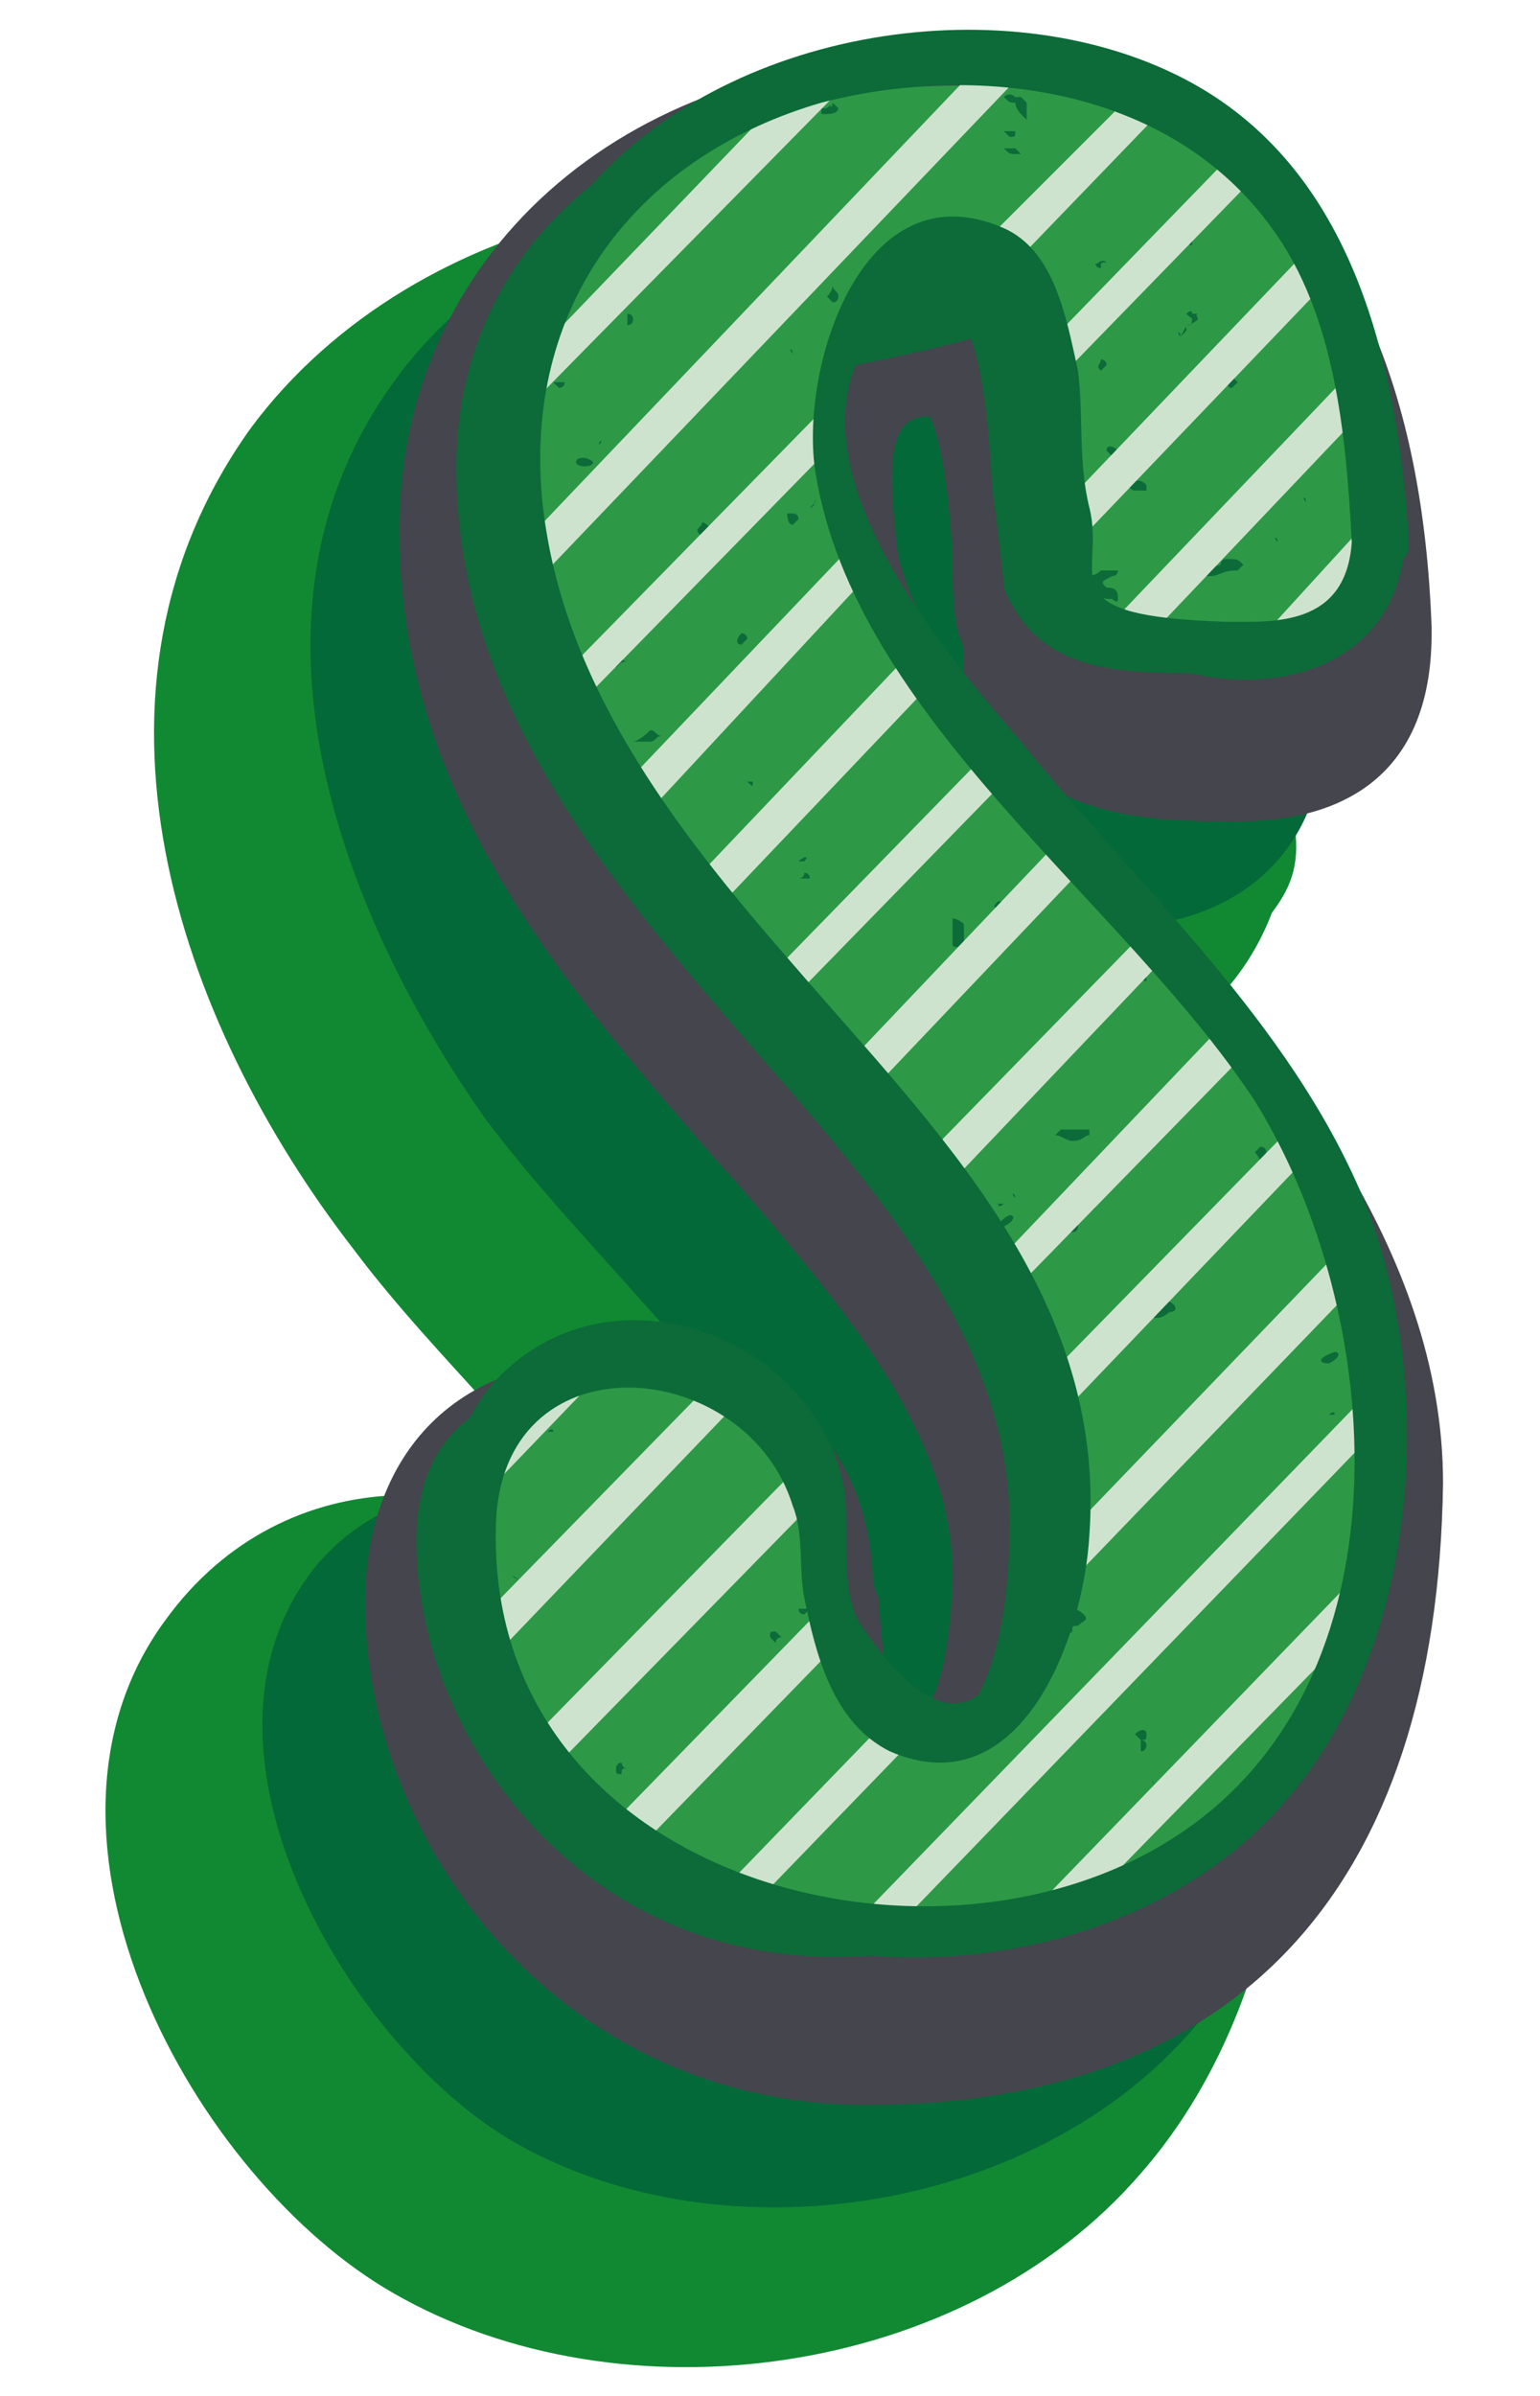 <?xml version="1.0" encoding="utf-8"?>
<!-- Generator: Adobe Illustrator 22.1.0, SVG Export Plug-In . SVG Version: 6.00 Build 0)  -->
<svg version="1.1" id="Layer_1" xmlns="http://www.w3.org/2000/svg" xmlns:xlink="http://www.w3.org/1999/xlink" x="0px" y="0px"
	 viewBox="0 0 27 42" style="enable-background:new 0 0 27 42;" xml:space="preserve">
<style type="text/css">
	.st0{fill:#118933;}
	.st1{fill:#046938;}
	.st2{fill:#44454D;}
	.st3{fill:#0C6B38;}
	.st4{fill:#2D9947;}
	.st5{fill:#CEE3CE;}
</style>
<g>
	<path class="st0" d="M17.4,18.9c1.6,1.9,3.2,3.8,4.2,6.1c1.7,4.1,1.3,9.8-1.6,13.1c-3.1,3.6-9.1,4.4-13.1,2.1c-3.5-2-6.8-8-4-11.8
		c2.1-2.9,5.9-2.7,8.1-0.7c-1.3-2.1-3.3-3.8-4.8-5.8c-3.1-4-5.1-9.8-1.8-14.4c2.9-3.9,8.9-5.1,13.2-3c3.8,1.9,5,6,5.1,10
		c0.1,0.7-0.1,1.1-0.4,1.5C21.5,18.1,19.4,19.1,17.4,18.9z"/>
	<path class="st1" d="M22.3,24.2c1.5,3.6,1.1,8.6-1.5,11.5c-2.8,3.1-8.1,3.9-11.7,1.9c-2.9-1.6-6.1-6.9-3.6-10.1
		c1.2-1.5,3.4-1.8,5.1-1.2c1.6,0.6,2.3,1.7,2.5,3.4c0.2,1,0.6,3.9,1.7,1.8c0.7-1.4,0-3.6-0.6-4.7c-1.4-2.7-3.9-4.8-5.7-7.2
		C5.9,15.9,4,10.7,6.9,6.7c2.5-3.5,7.9-4.4,11.6-2.6c3.2,1.6,4.3,5,4.5,8.4c0.1,0.2,0.2,0.4,0.2,0.6C22.8,17.6,16,17,15.2,13
		c-0.1-0.5-0.4-6-1.6-2.5c-0.6,1.8,1.8,4.4,2.7,5.5C18.4,18.6,20.9,21,22.3,24.2z"/>
	<path class="st2" d="M19.2,15c-0.5-0.5-0.9-1.1-1.4-1.6c1.2,1,2.7,1,3.9,1c1.3,0,3.4-0.4,3.4-3.3V11c-0.3-8.2-4.9-10-8.8-10
		C10.9,1,7,4.5,7,9.3c0,4.8,3.1,8.2,5.7,11.2l0.1,0.1c1.9,2.2,3.9,4.5,3.9,7c0,0,0,2.6-0.9,2.7c-0.2-0.2-0.3-1-0.4-2.3
		c-0.1-0.2-0.1-0.3-0.1-0.4c-0.1-1.9-1.2-3.8-4.5-3.8c-3.3,0-4.4,2.2-4.4,4.3c0,4.2,3.4,8.8,8.8,8.8c6.5,0,10-3.8,10.1-10.9
		c0-4.1-2.9-7.6-5.7-10.7L19.2,15z M16.3,7.3c0.1,0.2,0.3,0.8,0.4,2.4v0.1c0,0.4,0,0.9,0.1,1.3c0.1,0.2,0.1,0.4,0.1,0.4v0.3l0.1,0.3
		c0.1,0.2,0.1,0.3,0.2,0.4c-0.9-1.2-1.5-2.4-1.5-3.2C15.5,7.6,15.8,7.3,16.3,7.3z"/>
	<path class="st3" d="M17.9,15.2c2.6,2.9,5.3,6.1,5.3,9.8c0,4.9-1.9,9.3-8.6,9.3c-4.5,0-7.3-3.9-7.3-7.3c0-1.4,0.7-2.7,3-2.7
		c1.8,0,3.1,0.8,3.1,2.4c0.1,1.2,0.1,4.2,1.9,4.2c2.2,0,2.4-2.8,2.4-4.2c0-3.1-2.2-5.7-4.3-8.1C10.8,15.6,8,12.4,8,8.2
		c0-4.1,3.5-6.7,7.8-6.7c6.2,0.1,7.2,5.1,7.2,8.5c0,1-0.2,1.8-1.9,1.8c-1.5,0-2.9,0-3.5-1.5c0-0.1-0.1-1-0.2-1.7
		c-0.1-1.5-0.2-3.8-1.6-3.8c-1.9,0-2.4,1.6-2.4,3.3C13.6,10.3,15.9,12.9,17.9,15.2z"/>
	<path class="st4" d="M14.5,7.6c0,0.7,0.3,1.5,0.7,2.5c0.5,0.9,1,1.7,1.4,2.2c0.5,0.5,1.2,1.4,2.1,2.5c1.1,1.2,2,2.3,2.6,3.1
		c0.6,0.8,1.3,1.9,1.9,3.1c0.6,1.3,0.8,2.5,0.8,3.6c0,6.2-2.9,9.3-8.6,9.3c-2.2,0-3.9-0.8-5.3-2.3c-1.4-1.5-2-3.2-2-5
		c0-1.8,1-2.7,3-2.7c2.1,0,3.1,0.8,3.1,2.4c0,0.1,0,0.3,0.1,0.6c0,0.3,0,0.6,0.1,0.8c0.1,0.2,0.1,0.4,0.1,0.8
		c0.1,0.3,0.1,0.6,0.2,0.8c0.1,0.2,0.2,0.4,0.3,0.6c0.1,0.2,0.3,0.4,0.5,0.5c0.2,0.1,0.4,0.2,0.7,0.2c1.6,0,2.4-1.4,2.4-4.2
		c0-1-0.3-2-0.7-3c-0.5-1-1-1.9-1.4-2.5c-0.5-0.7-1.2-1.5-2.2-2.5c-1.2-1.3-2-2.4-2.6-3.1c-0.6-0.7-1.2-1.8-1.8-3.1
		c-0.6-1.4-1-2.7-1-4.1c0-2,0.7-3.6,2.2-4.8c1.5-1.1,3.4-1.8,5.7-1.8c4.6,0,7.1,2.8,7.3,8.4c0,1.2-0.6,1.8-1.9,1.8
		c-0.6,0-1.2,0-1.5-0.1c-0.3-0.1-0.7-0.2-1.1-0.4c-0.4-0.2-0.7-0.6-0.9-1c0-0.1,0-0.1-0.1-0.3c0-0.2-0.1-0.4-0.1-0.7
		c-0.1-0.3-0.1-0.5-0.1-0.7c0-2.6-0.6-3.8-1.6-3.8C15.3,4.3,14.5,5.4,14.5,7.6z"/>
	<path class="st3" d="M14.5,6C14.5,6,14.6,6,14.5,6c0.1,0.1,0.2,0,0.2,0h-0.1C14.6,6,14.6,6,14.5,6z M15.4,1.2
		C15.4,1.2,15.4,1.2,15.4,1.2h-0.1C15.3,1.3,15.4,1.3,15.4,1.2L15.4,1.2z M17.8,4.6L17.8,4.6L17.8,4.6c0.1-0.1,0-0.1,0-0.1V4.6
		L17.8,4.6L17.8,4.6z M17.6,1.7C17.6,1.7,17.6,1.7,17.6,1.7c0.1,0.1,0.1,0.1,0.2,0.1V1.7C17.8,1.7,17.7,1.6,17.6,1.7z M17.6,2.3
		c0.1,0.1,0.1,0.1,0.1,0.1c0.1,0,0.1,0,0.1-0.1C17.8,2.3,17.6,2.3,17.6,2.3L17.6,2.3z M14.4,16.2c0,0,0.1,0,0.1,0
		C14.5,16.2,14.4,16.2,14.4,16.2C14.4,16.2,14.4,16.2,14.4,16.2L14.4,16.2z M14.6,1.8C14.6,1.9,14.5,1.9,14.6,1.8
		c-0.1,0.1-0.1,0.1-0.2,0.1L14.4,2C14.4,2,14.5,2,14.5,2c0.2,0,0.2-0.1,0.2-0.1C14.7,1.9,14.6,1.8,14.6,1.8z M18.6,3.3
		c-0.1,0.1-0.1,0.1-0.1,0.2c0,0,0,0.1,0.1,0.1c0.1,0,0.1-0.1,0.1-0.1C18.7,3.4,18.6,3.4,18.6,3.3z M18.9,5.7C19,5.7,19,5.7,19,5.7
		c0,0-0.1,0-0.1-0.1C18.9,5.7,18.9,5.7,18.9,5.7C18.9,5.7,18.9,5.7,18.9,5.7z M18.2,1.6L18.2,1.6L18.2,1.6
		C18.2,1.6,18.2,1.6,18.2,1.6z M19,5.5C19,5.4,19,5.4,19,5.5C19,5.5,19,5.5,19,5.5L19,5.5C19,5.5,19,5.5,19,5.5z M17.6,2.6
		C17.6,2.6,17.6,2.6,17.6,2.6c0.1,0.1,0.1,0.1,0.2,0.1V2.6C17.8,2.6,17.7,2.6,17.6,2.6z M15.1,14.5L15.1,14.5
		C15,14.5,15,14.5,15.1,14.5L15.1,14.5L15.1,14.5z M17.9,2.7L17.9,2.7C17.9,2.7,17.9,2.7,17.9,2.7l-0.1-0.1v0.1
		C17.9,2.7,17.9,2.7,17.9,2.7z M17.8,1.8c0,0,0,0.1,0.1,0.2c0,0,0.1,0.1,0.1,0.1L18,2c0-0.1,0-0.1,0-0.2c0,0-0.1-0.1-0.1-0.1
		C17.6,1.7,17.8,1.8,17.8,1.8z M17.8,21C17.8,20.9,17.7,20.9,17.8,21c-0.1,0-0.1,0-0.2,0V21h0.1C17.7,21,17.8,21,17.8,21z M17,16.9
		L17,16.9L17,16.9L17,16.9L17,16.9z M17.6,21.5L17.6,21.5c0.2-0.1,0.2-0.2,0.1-0.2C17.5,21.4,17.5,21.5,17.6,21.5z M17.5,21.1
		C17.4,21.1,17.4,21.1,17.5,21.1c0,0.1,0.1,0,0.1,0C17.6,21.1,17.5,21.1,17.5,21.1z M16.7,16.1L16.7,16.1c0,0.1,0,0.1,0,0.2
		c0,0.1,0,0.1,0,0.2c0,0.1,0,0.1,0.1,0.1l0.1-0.1c0-0.1,0-0.2,0-0.3C16.8,16.1,16.7,16.1,16.7,16.1z M16.8,17.1L16.8,17.1
		C16.9,17.1,16.9,17.1,16.8,17.1L16.8,17.1L16.8,17.1z M17.5,15.8c-0.1,0.1-0.1,0.1,0.1,0.2C17.6,15.8,17.6,15.8,17.5,15.8
		L17.5,15.8z M18.1,1.4c0-0.1,0-0.2,0-0.3c0-0.1-0.1-0.1-0.1-0.1L18,1.1c0,0.1,0,0.1,0,0.1c0,0.1,0,0.1,0,0.2
		C18,1.5,18.1,1.5,18.1,1.4L18.1,1.4z M17.4,13.7L17.4,13.7c-0.2,0.1-0.2,0.2-0.1,0.2c0,0,0.1-0.1,0.1-0.1
		C17.4,13.8,17.4,13.8,17.4,13.7z M16.5,14.5L16.5,14.5L16.5,14.5z M15.5,18.9c-0.1,0-0.1,0.1-0.1,0.1c0.1,0.1,0.1,0.1,0.1,0.1
		c0.1-0.1,0.1-0.1,0.1-0.1C15.6,18.8,15.5,18.8,15.5,18.9z M16.2,16.5L16.2,16.5C16.2,16.6,16.2,16.6,16.2,16.5c0.1,0,0.1,0,0.1,0
		C16.3,16.5,16.2,16.5,16.2,16.5z M16.5,12.3c-0.2,0.1-0.2,0.2-0.1,0.2h0.1C16.6,12.5,16.6,12.3,16.5,12.3z M16.3,14.5
		c0.1,0.1,0.1,0.1,0.1,0.1c0.1,0,0.1-0.1,0.1-0.1S16.4,14.5,16.3,14.5C16.4,14.4,16.3,14.5,16.3,14.5z M16.4,12.2L16.4,12.2
		L16.4,12.2C16.3,12.3,16.4,12.3,16.4,12.2h0.1C16.5,12.2,16.4,12.2,16.4,12.2z M16.3,16.6C16.3,16.5,16.3,16.5,16.3,16.6L16.3,16.6
		z M16.1,11.8L16.1,11.8c-0.1,0.2-0.1,0.2-0.1,0.3c0,0,0.1,0.1,0.1,0.1c0.1,0,0.1,0,0.1-0.1c0,0,0-0.1,0-0.1c0-0.1,0-0.1-0.1-0.2
		C16.3,11.8,16.2,11.8,16.1,11.8z M11,11.1L11,11.1c0.2-0.1,0.2-0.2,0.1-0.2C10.9,11,10.9,11.1,11,11.1z M13.1,3.4
		C13,3.5,13,3.5,13,3.5C13,3.5,13,3.5,13,3.5C13,3.5,13,3.5,13.1,3.4L13.1,3.4z M13,11.3L13,11.3c0.1-0.1,0.1-0.1,0.1-0.1
		c0-0.1-0.1-0.1-0.1-0.1C12.9,11.2,12.9,11.3,13,11.3z M13.2,16.5C13.2,16.5,13.2,16.5,13.2,16.5L13.2,16.5
		C13.2,16.5,13.3,16.5,13.2,16.5C13.3,16.5,13.2,16.5,13.2,16.5z M12.6,3.8L12.6,3.8C12.7,3.7,12.7,3.7,12.6,3.8V3.7
		C12.6,3.7,12.6,3.7,12.6,3.8z M13.1,13.7L13.1,13.7C13.2,13.8,13.2,13.8,13.1,13.7c0.1,0.1,0.1,0.1,0.1,0
		C13.3,13.7,13.2,13.7,13.1,13.7z M12.9,3.9L12.9,3.9C13,3.9,13,3.9,12.9,3.9L12.9,3.9C13,3.9,12.9,3.9,12.9,3.9z M12.9,5.7
		L12.9,5.7C13,5.7,13,5.7,13,5.7L13,5.6C13,5.7,12.9,5.7,12.9,5.7z M12.9,2.2C13,2.2,13,2.2,13,2.2l0.1-0.1C13,2.1,13,2.1,12.9,2.2
		C12.9,2.1,12.9,2.1,12.9,2.2z M12.8,3.1c0-0.1-0.1-0.1-0.1-0.1l-0.1,0.1C12.8,3.2,12.8,3.2,12.8,3.1C12.9,3.2,12.9,3.1,12.8,3.1z
		 M11.8,12.8C11.8,12.8,11.8,12.8,11.8,12.8C11.8,12.8,11.8,12.8,11.8,12.8L11.8,12.8C11.8,12.8,11.8,12.8,11.8,12.8z M11.6,10.1
		L11.6,10.1L11.6,10.1C11.6,10.2,11.6,10.2,11.6,10.1L11.6,10.1z M12.5,3.3c-0.1,0.1-0.1,0.1,0,0.2h0.1c0-0.1,0-0.1,0.1-0.1
		C12.5,3.3,12.5,3.3,12.5,3.3z M17.1,4.3L17.1,4.3C17,4.3,17,4.3,17.1,4.3C17,4.3,17,4.3,17.1,4.3C17,4.3,17.1,4.3,17.1,4.3z
		 M12.7,12.1C12.7,12.2,12.7,12.2,12.7,12.1L12.7,12.1L12.7,12.1L12.7,12.1z M12.3,9.2c-0.1,0.1-0.1,0.1,0,0.2h0.1
		c0-0.1,0-0.1,0.1-0.1C12.4,9.2,12.3,9.1,12.3,9.2z M12.7,12.1L12.7,12.1C12.7,12,12.7,12,12.7,12.1z M12.4,12.3L12.4,12.3
		c0.1,0,0.1,0,0.2,0c0-0.1-0.1-0.1-0.1-0.1C12.5,12.3,12.4,12.3,12.4,12.3z M16.7,3.7C16.7,3.7,16.7,3.7,16.7,3.7
		C16.7,3.7,16.7,3.7,16.7,3.7z M14.3,15.7C14.3,15.7,14.3,15.7,14.3,15.7L14.3,15.7C14.3,15.7,14.2,15.7,14.3,15.7L14.3,15.7z
		 M14,15.4C14,15.4,14,15.4,14,15.4c0.1,0,0.1,0,0.2,0c0,0,0-0.1-0.1-0.1C14.1,15.4,14,15.4,14,15.4z M14.2,8.9L14.2,8.9
		c0.1-0.1,0.1-0.1,0.1-0.1l0-0.1C14.3,8.9,14.2,8.9,14.2,8.9z M14.3,4.5L14.3,4.5C14.3,4.4,14.2,4.4,14.3,4.5L14.3,4.5
		C14.3,4.5,14.3,4.5,14.3,4.5z M16.9,4.3L16.9,4.3C17,4.3,17,4.3,16.9,4.3C17,4.3,17,4.3,16.9,4.3z M16.7,3.7L16.7,3.7
		C16.7,3.7,16.7,3.7,16.7,3.7C16.7,3.7,16.7,3.7,16.7,3.7L16.7,3.7z M16.5,1.2C16.5,1.2,16.4,1.2,16.5,1.2c0,0.1,0.1,0,0.1,0
		C16.7,1.1,16.6,1.1,16.5,1.2z M14,4.9c-0.1,0-0.1-0.1-0.1-0.1h-0.1v0.1C13.9,4.9,13.9,4.9,14,4.9z M13.5,16.8
		C13.5,16.7,13.5,16.7,13.5,16.8L13.5,16.8C13.5,16.7,13.5,16.7,13.5,16.8C13.5,16.7,13.5,16.8,13.5,16.8z M14,4.9
		C14,4.9,13.9,4.9,14,4.9C13.9,4.9,14,4.9,14,4.9z M13.7,4.8C13.6,4.8,13.7,4.9,13.7,4.8c0.1,0.1,0.1,0.1,0.2,0.1V4.8
		C13.8,4.8,13.7,4.8,13.7,4.8z M14,15.1c0.1,0,0.1,0,0.1,0C14.2,15,14.1,15,14,15.1L14,15.1L14,15.1z M13.9,9.2c0,0,0.1-0.1,0.1-0.1
		c0-0.1-0.1-0.1-0.1-0.1h-0.1C13.8,9,13.8,9.2,13.9,9.2z M13.9,6.2C13.9,6.1,13.9,6.1,13.9,6.2L13.9,6.2C13.9,6.1,13.8,6.1,13.9,6.2
		L13.9,6.2z M14.2,11.6C14.2,11.6,14.1,11.6,14.2,11.6L14.2,11.6C14,11.6,14.1,11.6,14.2,11.6L14.2,11.6z M17.7,13.7
		c0,0-0.1,0-0.1,0.1c0,0.1,0.1,0.1,0.1,0.1C17.7,13.7,17.7,13.7,17.7,13.7C17.8,13.7,17.7,13.7,17.7,13.7z M20,22.4L20,22.4L20,22.4
		C20,22.4,20.1,22.4,20,22.4C20.1,22.4,20,22.4,20,22.4z M19.3,18.5L19.3,18.5L19.3,18.5C19.3,18.5,19.4,18.5,19.3,18.5L19.3,18.5z
		 M19.4,26.2c0.1,0.1,0.3,0.1,0.3,0C19.7,26.1,19.5,26.1,19.4,26.2L19.4,26.2z M20,29.9C20,29.9,20,29.9,20,29.9L20,29.9
		C20,29.9,20.1,29.9,20,29.9C20.1,29.9,20,29.9,20,29.9z M20,30.7c0.1,0,0.1-0.1,0.1-0.1c0-0.1-0.1-0.1-0.1-0.1
		C20,30.6,20,30.6,20,30.7C19.9,30.7,20,30.7,20,30.7z M19.4,20.2L19.4,20.2C19.4,20.3,19.4,20.3,19.4,20.2L19.4,20.2L19.4,20.2z
		 M19.9,30.4c0.1,0.1,0.1,0.1,0.1,0.1c0.1,0,0.1,0,0.1-0.1C20.1,30.3,20,30.3,19.9,30.4L19.9,30.4z M20.1,17
		C20,17.1,20,17.1,20,17.1c0,0.1,0.1,0.1,0.1,0.1C20.1,17.1,20.1,17.1,20.1,17C20.1,17.1,20.1,17,20.1,17z M10.8,11.7L10.8,11.7
		c0.1-0.1,0.1-0.1,0.2-0.1c-0.1,0-0.1-0.1-0.1-0.1h-0.1C10.7,11.5,10.7,11.6,10.8,11.7z M11.1,24.8L11.1,24.8
		C11.2,24.8,11.2,24.8,11.1,24.8L11.1,24.8C11.1,24.8,11.1,24.8,11.1,24.8z M19.3,24.4L19.3,24.4C19.3,24.3,19.3,24.3,19.3,24.4
		L19.3,24.4C19.3,24.4,19.3,24.4,19.3,24.4z M10.9,31.1C10.9,31,10.9,31,11,31c-0.1,0-0.1-0.1-0.1-0.1c-0.1,0-0.1,0.1-0.1,0.1
		C10.8,31.1,10.8,31.1,10.9,31.1z M20.2,18.1C20.2,18.1,20.3,18.1,20.2,18.1L20.2,18.1L20.2,18.1L20.2,18.1z M14.2,33.5
		c-0.1-0.1-0.2-0.1-0.2-0.1s-0.1,0.1-0.2,0.1l0,0c0,0,0.1,0.1,0.2,0.1C14,33.6,14.1,33.6,14.2,33.5z M10.9,8.5L10.9,8.5
		c0.1-0.1,0.1-0.1,0.1-0.1c-0.1-0.1-0.1-0.1-0.1-0.1C10.8,8.4,10.8,8.5,10.9,8.5z M10.6,25.7L10.6,25.7L10.6,25.7z M10.6,25.7
		C10.6,25.7,10.7,25.7,10.6,25.7L10.6,25.7C10.6,25.7,10.6,25.7,10.6,25.7L10.6,25.7z M23.5,24.8c0,0-0.1,0-0.1,0c0-0.1-0.1,0-0.1,0
		C23.5,24.8,23.5,24.8,23.5,24.8L23.5,24.8z M23.3,23.9L23.3,23.9c0.2-0.1,0.2-0.2,0.1-0.2C23.1,23.8,23.1,23.9,23.3,23.9z
		 M22.8,24.2C22.9,24.2,22.9,24.2,22.8,24.2L22.8,24.2C22.9,24.2,22.9,24.2,22.8,24.2L22.8,24.2z M20.9,17.4
		C20.9,17.5,21,17.5,20.9,17.4L20.9,17.4L20.9,17.4L20.9,17.4z M21.5,19.2L21.5,19.2C21.4,19.2,21.5,19.2,21.5,19.2L21.5,19.2
		C21.5,19.2,21.5,19.2,21.5,19.2z M22.2,20.2C22.3,20.1,22.2,20.2,22.2,20.2L22.2,20.2z M22.1,20.4c0.1-0.1,0.1-0.1,0.1-0.1
		c0-0.1,0-0.1,0-0.1c0-0.1-0.1-0.1-0.1-0.1c-0.1,0.1-0.1,0.1-0.1,0.1S22.1,20.3,22.1,20.4C22.1,20.4,22.1,20.4,22.1,20.4z
		 M20.3,28.4C20.3,28.3,20.3,28.3,20.3,28.4C20.3,28.3,20.3,28.3,20.3,28.4C20.2,28.3,20.2,28.3,20.3,28.4L20.3,28.4z M20.4,29.2
		C20.4,29.2,20.4,29.2,20.4,29.2C20.4,29.2,20.4,29.2,20.4,29.2z M20.4,22.8c-0.1,0.1-0.2,0.1-0.2,0.1c0,0.1,0,0.1,0,0.2h0.1
		c0.1,0,0.2-0.1,0.2-0.1C20.7,23,20.6,22.8,20.4,22.8z M20.6,31.7L20.6,31.7C20.5,31.8,20.6,31.8,20.6,31.7L20.6,31.7L20.6,31.7z
		 M20.2,31.4c0.1-0.1,0.1-0.1,0.1-0.1c0,0-0.1,0-0.1-0.1C20.3,31.4,20.2,31.4,20.2,31.4C20.1,31.4,20.2,31.4,20.2,31.4z M20.6,31.8
		L20.6,31.8L20.6,31.8z M20.3,28.3C20.2,28.3,20.2,28.3,20.3,28.3C20.3,28.3,20.3,28.3,20.3,28.3z M20.4,29.2
		C20.4,29.2,20.4,29.2,20.4,29.2L20.4,29.2L20.4,29.2L20.4,29.2z M20.6,7.3C20.6,7.4,20.6,7.4,20.6,7.3C20.6,7.3,20.6,7.3,20.6,7.3
		c0.1-0.1,0.1-0.1,0.1-0.1c0-0.1,0.1-0.1,0-0.1c-0.1,0-0.1,0.1-0.1,0.1C20.5,7.2,20.6,7.3,20.6,7.3z M19.2,1.8L19.2,1.8
		c-0.1,0-0.1,0-0.1,0S19.1,1.8,19.2,1.8L19.2,1.8z M19.4,4.8L19.4,4.8C19.5,4.8,19.5,4.8,19.4,4.8L19.4,4.8
		C19.4,4.8,19.4,4.8,19.4,4.8z M19.5,1.7C19.5,1.7,19.5,1.7,19.5,1.7L19.5,1.7C19.4,1.7,19.5,1.7,19.5,1.7L19.5,1.7z M19.6,10.5
		c0-0.1,0-0.2-0.2-0.2c-0.1-0.1-0.1-0.1,0.1-0.2c0.1,0,0.1-0.1,0.1-0.1c-0.1,0-0.2,0-0.3,0c-0.1,0.1-0.2,0.1-0.3,0.1
		c0.1,0.1,0.1,0.2,0.2,0.3c0.1,0.1,0.2,0.1,0.3,0.1C19.6,10.6,19.6,10.5,19.6,10.5z M19.4,5.8L19.4,5.8C19.5,5.8,19.5,5.8,19.4,5.8
		L19.4,5.8C19.5,5.8,19.4,5.8,19.4,5.8z M19.4,7.9c0.1,0.1,0.1,0.1,0.1,0.1c0.1,0,0.1-0.1,0.1-0.1C19.5,7.8,19.4,7.8,19.4,7.9
		L19.4,7.9z M19.5,7.9L19.5,7.9L19.5,7.9z M14.7,8.9L14.7,8.9c0.1,0,0.1,0,0.1,0V8.8C14.7,8.8,14.7,8.9,14.7,8.9z M18.1,19.5
		L18.1,19.5L18.1,19.5z M18.6,28.6C18.6,28.6,18.6,28.6,18.6,28.6c0.1,0.1,0.2,0,0.2,0c0-0.1,0-0.1,0.1-0.1c0.1-0.1,0.2-0.1,0.1-0.2
		c-0.1-0.1-0.2-0.1-0.3-0.1c-0.1,0-0.1,0-0.1,0c0,0.1,0,0.2,0,0.2C18.5,28.5,18.5,28.5,18.6,28.6z M19.3,6.5
		c0.1-0.1,0.1-0.1,0.1-0.1c0-0.1-0.1-0.1-0.1-0.1C19.3,6.4,19.2,6.4,19.3,6.5C19.2,6.5,19.3,6.5,19.3,6.5z M17.9,14.2L17.9,14.2
		C17.9,14.1,17.9,14.1,17.9,14.2L17.9,14.2C17.9,14.2,17.9,14.2,17.9,14.2z M18.1,19.5L18.1,19.5C18.1,19.5,18.1,19.5,18.1,19.5
		L18.1,19.5L18.1,19.5z M18.8,21.5L18.8,21.5C18.8,21.5,18.8,21.5,18.8,21.5C18.8,21.5,18.8,21.5,18.8,21.5L18.8,21.5z M18.9,21.3
		C18.9,21.2,18.8,21.2,18.9,21.3c-0.1,0-0.2,0-0.2,0c0,0.1,0,0.1,0,0.2c0,0.1,0.1,0.1,0.1,0.1c0.1,0,0.1-0.1,0.1-0.1
		C18.9,21.3,18.9,21.3,18.9,21.3z M18.4,20.6L18.4,20.6C18.3,20.6,18.3,20.6,18.4,20.6L18.4,20.6C18.3,20.6,18.4,20.6,18.4,20.6z
		 M21,10L21,10c0.1,0.1,0.1,0.1,0.2,0.1c0.2,0,0.2-0.1,0.5-0.1l0.1-0.1c-0.1-0.1-0.1-0.1-0.3-0.1c0,0-0.1,0-0.1,0.1
		C21.4,9.9,21.1,10,21,10z M20.7,5.9c0,0,0.1-0.1,0.1-0.1C20.8,5.7,20.8,5.7,20.7,5.9C20.7,5.8,20.6,5.8,20.7,5.9z M16.8,1.8
		c-0.1,0.1-0.1,0.1,0,0.2h0.1c0-0.1,0-0.1,0.1-0.1C16.9,1.8,16.8,1.7,16.8,1.8z M19.4,4.6C19.4,4.6,19.3,4.6,19.4,4.6
		c-0.1-0.1-0.2,0.1-0.2,0c0,0.1,0.1,0.1,0.1,0.1C19.3,4.6,19.3,4.6,19.4,4.6z M20.8,3.9L20.8,3.9C20.8,3.9,20.8,4,20.8,4
		c0,0.1,0,0.2,0,0.2c0,0.1,0.1,0.1,0.1,0.1l0-0.1c0-0.1,0-0.2,0-0.3C21,3.9,20.9,3.9,20.8,3.9z M20.7,3.8
		C20.7,3.8,20.8,3.8,20.7,3.8L20.7,3.8C20.8,3.7,20.8,3.7,20.7,3.8L20.7,3.8z M19.1,1.5L19.1,1.5c0.1-0.1,0.1-0.1,0.2-0.1
		c0-0.1-0.1-0.1-0.1-0.1c-0.1,0-0.1-0.1-0.1-0.1C19,1.3,19,1.5,19.1,1.5z M21.6,6.6c-0.1,0.1-0.1,0.2,0,0.2c0,0,0.1-0.1,0.1-0.1
		C21.7,6.7,21.7,6.7,21.6,6.6L21.6,6.6z M19.4,1.5c0,0.1,0.1,0.1,0.1,0.1l0.1-0.1c0-0.1,0-0.1,0-0.1c-0.1,0-0.1-0.1-0.2-0.1
		C19.4,1.4,19.4,1.5,19.4,1.5z M21.5,9L21.5,9C21.5,9,21.5,9,21.5,9L21.5,9C21.5,9,21.5,9,21.5,9z M20.1,1.7
		C20.1,1.7,20,1.7,20.1,1.7c-0.1-0.1-0.1-0.1-0.2,0H20C20,1.7,20,1.7,20.1,1.7z M20.2,3.4L20.2,3.4C20.2,3.4,20.1,3.4,20.2,3.4
		L20.2,3.4C20.2,3.4,20.2,3.4,20.2,3.4z M19.9,8.6c0.1,0,0.1,0,0.2,0c0-0.1,0-0.1,0-0.1c-0.1-0.1-0.2-0.1-0.3,0
		C19.8,8.6,19.9,8.6,19.9,8.6z M20.8,5.7L20.8,5.7c0.1,0,0.2-0.1,0.2-0.1c0-0.1-0.1-0.1-0.1-0.1C20.9,5.7,20.9,5.7,20.8,5.7z
		 M21,5.5c0,0-0.1,0-0.1,0c0-0.1-0.1,0-0.1,0C20.9,5.6,20.9,5.6,21,5.5L21,5.5z M20.6,3.2C20.6,3.2,20.6,3.2,20.6,3.2L20.6,3.2
		C20.6,3.3,20.6,3.3,20.6,3.2L20.6,3.2z M17.3,17L17.3,17C17.3,17,17.3,17,17.3,17L17.3,17C17.3,17,17.3,17,17.3,17z M14.5,5.2
		c0,0,0.1,0.1,0.1,0.1c0.1,0,0.1-0.1,0.1-0.1c0-0.1-0.1-0.1-0.1-0.2C14.6,5.1,14.5,5.2,14.5,5.2z M11.1,6.4L11.1,6.4
		C11.2,6.5,11.2,6.5,11.1,6.4h0.1C11.3,6.4,11.2,6.4,11.1,6.4z M11.7,25.4L11.7,25.4c0.1,0,0.1,0,0.2,0c0-0.1-0.1-0.1-0.1-0.1
		C11.7,25.4,11.7,25.4,11.7,25.4z M13.4,28.2c0.1-0.1,0.1-0.1,0.1-0.1C13.4,28.2,13.4,28.2,13.4,28.2C13.3,28.2,13.4,28.2,13.4,28.2
		z M14,28.2c0,0.1,0.1,0.1,0.1,0.1l0.1-0.1C14,28.2,14,28.2,14,28.2C14,28.2,14,28.2,14,28.2z M9.3,6.5C9.3,6.5,9.3,6.5,9.3,6.5
		c-0.1,0-0.2,0-0.2,0c0,0.1,0.1,0.1,0.1,0.1C9.3,6.5,9.3,6.5,9.3,6.5z M9.8,5.1L9.8,5.1L9.8,5.1L9.8,5.1L9.8,5.1z M17.1,30.9
		L17.1,30.9C17.2,30.9,17.2,30.9,17.1,30.9L17.1,30.9C17.1,30.8,17.1,30.9,17.1,30.9z M9.7,6.7c0.1,0.1,0.1,0.1,0.1,0.1
		c0,0,0.1,0,0.1-0.1C9.8,6.7,9.8,6.7,9.7,6.7C9.7,6.7,9.7,6.7,9.7,6.7z M19.1,19.8c-0.1,0-0.1,0-0.2,0c-0.1,0-0.2,0-0.3,0l-0.1,0.1
		c0.1,0,0.2,0.1,0.3,0.1c0.2,0,0.2-0.1,0.3-0.1C19.1,19.8,19.1,19.8,19.1,19.8z M22.1,8.4c0-0.1-0.1-0.1-0.1-0.1l0,0.1
		C22,8.4,22,8.4,22.1,8.4C22,8.4,22.1,8.4,22.1,8.4z M21.9,5.8L21.9,5.8C22,5.8,22,5.8,21.9,5.8L21.9,5.8L21.9,5.8z M22,4.9L22,4.9
		C21.9,4.9,22,4.9,22,4.9L22,4.9C22,4.9,22,4.9,22,4.9z M19.2,21.2c-0.1-0.1-0.1-0.1-0.1-0.1L19,21.2C19.1,21.2,19.1,21.2,19.2,21.2
		L19.2,21.2z M9.9,11.3C9.9,11.3,9.9,11.3,9.9,11.3C9.9,11.3,9.9,11.3,9.9,11.3L9.9,11.3C9.9,11.3,9.9,11.3,9.9,11.3z M19,23.8
		c0.1,0.1,0.1,0.1,0.1,0.1c0.1,0,0.1,0,0.1-0.1C19.1,23.7,19.1,23.7,19,23.8L19,23.8z M17.4,30.3c0.1,0.1,0.1,0.1,0.1,0.1
		c0,0,0.1,0,0.1-0.1C17.6,30.2,17.5,30.2,17.4,30.3L17.4,30.3z M11,4.5C11,4.4,11,4.4,11,4.5L11,4.5C11,4.4,11,4.4,11,4.5
		C11,4.5,11,4.5,11,4.5z M11.2,12.9C11.2,12.9,11.2,12.9,11.2,12.9C11.2,12.9,11.2,12.9,11.2,12.9h-0.1
		C11.2,12.9,11.2,12.9,11.2,12.9z M11.3,12.9C11.3,12.9,11.3,12.8,11.3,12.9L11.3,12.9z M11.4,11.1L11.4,11.1
		C11.4,11.1,11.4,11.1,11.4,11.1L11.4,11.1C11.4,11,11.4,11,11.4,11.1z M10,9.9C10,9.9,10,9.9,10,9.9L10,9.9C9.9,9.9,9.9,9.9,10,9.9
		L10,9.9z M11.1,13.6C11.1,13.5,11.2,13.5,11.1,13.6L11.1,13.6L11.1,13.6L11.1,13.6z M11.2,9.6L11.2,9.6C11.2,9.5,11.2,9.5,11.2,9.6
		L11.2,9.6C11.2,9.6,11.2,9.6,11.2,9.6z M11.2,11.7L11.2,11.7C11.1,11.7,11.1,11.7,11.2,11.7C11.1,11.7,11.1,11.7,11.2,11.7
		C11.1,11.7,11.2,11.7,11.2,11.7z M11.2,10.8C11.2,10.8,11.3,10.8,11.2,10.8C11.2,10.8,11.2,10.8,11.2,10.8
		C11.2,10.8,11.2,10.8,11.2,10.8L11.2,10.8z M11.4,13c0.1,0,0.1-0.1,0.2-0.1c-0.1,0-0.1-0.1-0.2-0.1C11.2,13,11.1,13,11.1,13
		C11.2,13,11.3,13,11.4,13z M10.2,7.4L10.2,7.4L10.2,7.4L10.2,7.4C10.1,7.4,10.2,7.4,10.2,7.4z M10.5,7.8L10.5,7.8
		C10.5,7.8,10.5,7.8,10.5,7.8C10.6,7.7,10.5,7.7,10.5,7.8C10.5,7.8,10.5,7.8,10.5,7.8z M10.1,8.1c0,0.1,0.3,0.1,0.3,0
		C10.3,8,10.1,8,10.1,8.1L10.1,8.1z M11,5.7c0,0,0.1,0,0.1-0.1c0-0.1-0.1-0.1-0.1-0.1C11,5.7,11,5.7,11,5.7C11,5.7,11,5.7,11,5.7z
		 M22.8,4L22.8,4c-0.1,0-0.1,0.1-0.2,0.1l-0.1,0.1c0.1,0,0.2,0,0.2,0l0,0C22.9,4,22.9,4,22.8,4L22.8,4z M10.7,4.4L10.7,4.4
		C10.6,4.4,10.6,4.4,10.7,4.4L10.7,4.4C10.6,4.4,10.7,4.4,10.7,4.4z M11.5,10.5c-0.1-0.1-0.1-0.1-0.1-0.1l-0.1,0.1
		C11.3,10.6,11.4,10.6,11.5,10.5L11.5,10.5z M16.7,1.1L16.7,1.1L16.7,1.1z M22.2,3.9L22.2,3.9C22.2,3.9,22.2,3.9,22.2,3.9L22.2,3.9
		L22.2,3.9z M22.2,3.8L22.2,3.8L22.2,3.8z M16.7,1.1c0.1,0,0.1-0.1,0.1-0.1c0-0.1,0-0.1-0.1-0.1l0,0C16.7,1,16.7,1.1,16.7,1.1z
		 M16.7,1.1L16.7,1.1L16.7,1.1L16.7,1.1z M22.2,9.1C22.2,9.1,22.2,9,22.2,9.1C22.2,9,22.2,9,22.2,9.1z M22.4,9.5L22.4,9.5
		C22.4,9.4,22.3,9.4,22.4,9.5L22.4,9.5C22.4,9.5,22.4,9.5,22.4,9.5z M22.2,9.1C22.2,9.1,22.2,9.1,22.2,9.1L22.2,9.1L22.2,9.1
		C22.2,9.1,22.2,9.1,22.2,9.1z M22.1,4.4L22.1,4.4C22.2,4.4,22.2,4.4,22.1,4.4L22.1,4.4C22.1,4.3,22.1,4.4,22.1,4.4z M9.7,25.9
		L9.7,25.9C9.6,25.9,9.6,25.9,9.7,25.9L9.7,25.9C9.6,25.9,9.7,25.9,9.7,25.9z M9.1,27.7L9.1,27.7C9,27.6,8.9,27.6,9.1,27.7L9.1,27.7
		L9.1,27.7z M10.5,29.8L10.5,29.8C10.5,29.8,10.5,29.8,10.5,29.8L10.5,29.8L10.5,29.8z M22.9,8.8C22.9,8.7,22.9,8.7,22.9,8.8
		L22.9,8.8C22.9,8.7,22.8,8.7,22.9,8.8C22.8,8.8,22.9,8.8,22.9,8.8z M9.6,25.9L9.6,25.9C9.6,25.9,9.6,25.9,9.6,25.9z M9.8,25.1
		c0,0-0.1,0-0.1,0c0-0.1-0.1,0-0.1,0C9.8,25.1,9.8,25.1,9.8,25.1C9.8,25.1,9.9,25.1,9.8,25.1z M13.7,28.7c0,0-0.1-0.1-0.1-0.1
		c-0.1,0-0.1,0-0.1,0.1c0,0,0.1,0.1,0.1,0.1C13.6,28.7,13.7,28.7,13.7,28.7z"/>
	<path class="st5" d="M18.1,1.1C17.9,1,17.6,1,17.3,1L9.2,9.5c0.1,0.2,0.1,0.5,0.2,0.7L18.1,1.1z M18.5,6.7L22.1,3
		c-0.1-0.2-0.3-0.3-0.4-0.4L18.4,6C18.5,6.2,18.5,6.5,18.5,6.7z M22.2,11.3c0.3,0,0.5-0.1,0.6-0.1l1.2-1.3c0.1-0.2,0.1-0.3,0.1-0.5
		c0-0.1,0-0.2,0-0.4L22,11.3C22.1,11.3,22.2,11.3,22.2,11.3z M24.2,24.5c0-0.1,0-0.2,0-0.3L15,33.7c0.2,0,0.4,0.1,0.6,0.1
		c0.1,0,0.1,0,0.1,0l8.5-8.8C24.2,24.9,24.2,24.7,24.2,24.5z M15.1,1.2c-0.4,0.1-0.7,0.2-1.1,0.2L9.1,6.5C9.1,6.8,9.1,7.2,9,7.4
		L15.1,1.2z M13.3,24.2c-0.2-0.1-0.4-0.2-0.6-0.2l-4.2,4.3c0.1,0.2,0.1,0.4,0.2,0.7L13.3,24.2z M14.4,26.2
		C14.4,26.1,14.4,26.1,14.4,26.2c0-0.3-0.1-0.5-0.1-0.8l-4.8,4.9c0.1,0.2,0.2,0.3,0.4,0.5L14.4,26.2z M10.8,23.8
		c-0.4,0.1-0.7,0.1-1.1,0.3l-1.2,1.2c-0.1,0.3-0.2,0.7-0.2,1.1L10.8,23.8z M16.5,11.8c-0.1-0.2-0.2-0.3-0.4-0.5l-3.9,4.1
		c0.1,0.2,0.2,0.3,0.4,0.5L16.5,11.8z M14.6,7.8c0-0.1,0-0.1,0-0.2c0-0.2,0-0.4,0.1-0.7l-4.8,4.9c0.1,0.2,0.2,0.4,0.3,0.5L14.6,7.8z
		 M15.3,10c-0.1-0.2-0.2-0.4-0.3-0.5L11,13.7c0.1,0.2,0.2,0.3,0.4,0.5L15.3,10z M14.7,28.8c-0.1-0.2-0.1-0.4-0.2-0.7l-3.8,3.9
		c0.2,0.1,0.3,0.2,0.5,0.4L14.7,28.8z M17.8,13.5c-0.1-0.2-0.3-0.3-0.4-0.4l-3.9,4c0.1,0.2,0.3,0.3,0.4,0.4L17.8,13.5z M16.2,30.3
		c-0.2,0-0.5-0.1-0.6-0.2l-3,3.1c0.2,0.1,0.4,0.2,0.6,0.2L16.2,30.3z M23.6,28.7c0.1-0.4,0.2-0.8,0.3-1.2l-5.9,6.1
		c0.4-0.1,0.7-0.2,1.1-0.3L23.6,28.7z M17.5,22.1c0.1,0.2,0.2,0.4,0.3,0.5l4.1-4.2c-0.1-0.2-0.2-0.3-0.4-0.5L17.5,22.1z M23.9,22.4
		c-0.1-0.2-0.1-0.4-0.2-0.7l-5,5.2c-0.1,0.3-0.1,0.7-0.1,1L23.9,22.4z M23,20.2c-0.1-0.2-0.2-0.4-0.3-0.5l-4.3,4.4
		c0.1,0.2,0.1,0.4,0.2,0.7L23,20.2z M17.2,4.3c0.2,0.1,0.4,0.1,0.6,0.3l2.7-2.8c-0.2-0.1-0.4-0.2-0.6-0.2L17.2,4.3z M18.7,8.8
		c0.1,0.3,0.1,0.5,0.1,0.8l4.5-4.7c-0.1-0.2-0.2-0.4-0.3-0.6L18.7,8.8z M15.3,19.1l3.8-4c-0.1-0.1-0.2-0.2-0.3-0.4
		c-0.1-0.1-0.1-0.1-0.1-0.1l-3.8,4C15.1,18.8,15.2,18.9,15.3,19.1z M19.6,10.8c0.2,0.1,0.4,0.2,0.6,0.3L24,7.1
		c-0.1-0.2-0.1-0.5-0.2-0.7L19.6,10.8z M16.7,20.7l3.9-4.1c-0.1-0.2-0.3-0.3-0.4-0.4l-3.9,4C16.4,20.4,16.5,20.6,16.7,20.7z"/>
	<path class="st3" d="M17.9,13c-1.2-1.4-3.8-4.4-2.9-6.6C16,6.2,16.9,6,17.8,5.7c0.2,0.6,0.3,1.1,0.3,1.8c0.1,0.7,0,1.4,0.2,2
		c0.6,2.8,5.8,3.5,6.3,0.3c0.1-0.1,0.1-0.2,0.1-0.3c-0.2-3.2-1-6.7-4.1-8.2c-3.3-1.6-8.3-0.7-10.6,2.4c-2.6,3.7-0.7,8.4,1.6,11.6
		c1.9,2.5,4.4,4.6,5.8,7.4c0.7,1.4,1.3,3.7,0.7,5.3c-0.4,0.9-1,3.4-3,0.5c-0.4-0.6-0.2-1.7-0.3-2.4c-0.5-2.7-4.2-4.1-6.2-1.8
		c-2.3,2.9,0.8,7.6,3.3,9c3.2,1.8,8.2,1.2,10.7-1.8c2.3-2.7,2.6-7.3,1.3-10.5C22.6,17.9,20,15.6,17.9,13z M20.6,32.2
		C16.3,35,8.4,32.9,8.7,26.6c0.2-3.2,4.4-2.8,5.2-0.2c0.2,0.5,0.1,1.1,0.2,1.6c0.2,1,0.5,2.2,1.5,2.7c2.3,1,3.4-2,3.5-3.8
		c0.3-4.2-2.7-7.1-5.2-10c-2.1-2.4-4.1-5-4.4-8.2c-0.3-3.5,1.8-6,4.9-6.9c2.7-0.7,6.1-0.3,7.9,2.2c1.1,1.5,1.3,3.6,1.4,5.5
		c-0.1,1.5-1.4,1.4-2.2,1.4c-3.2-0.1-2.1-0.8-2.4-2c-0.2-0.8-0.1-1.6-0.2-2.4c-0.2-0.9-0.4-2.1-1.3-2.5c-2.5-1.1-3.6,2.5-3.3,4.3
		c0.7,4.3,5.4,7.5,7.7,11C24.3,23,24.8,29.5,20.6,32.2z"/>
</g>
</svg>
